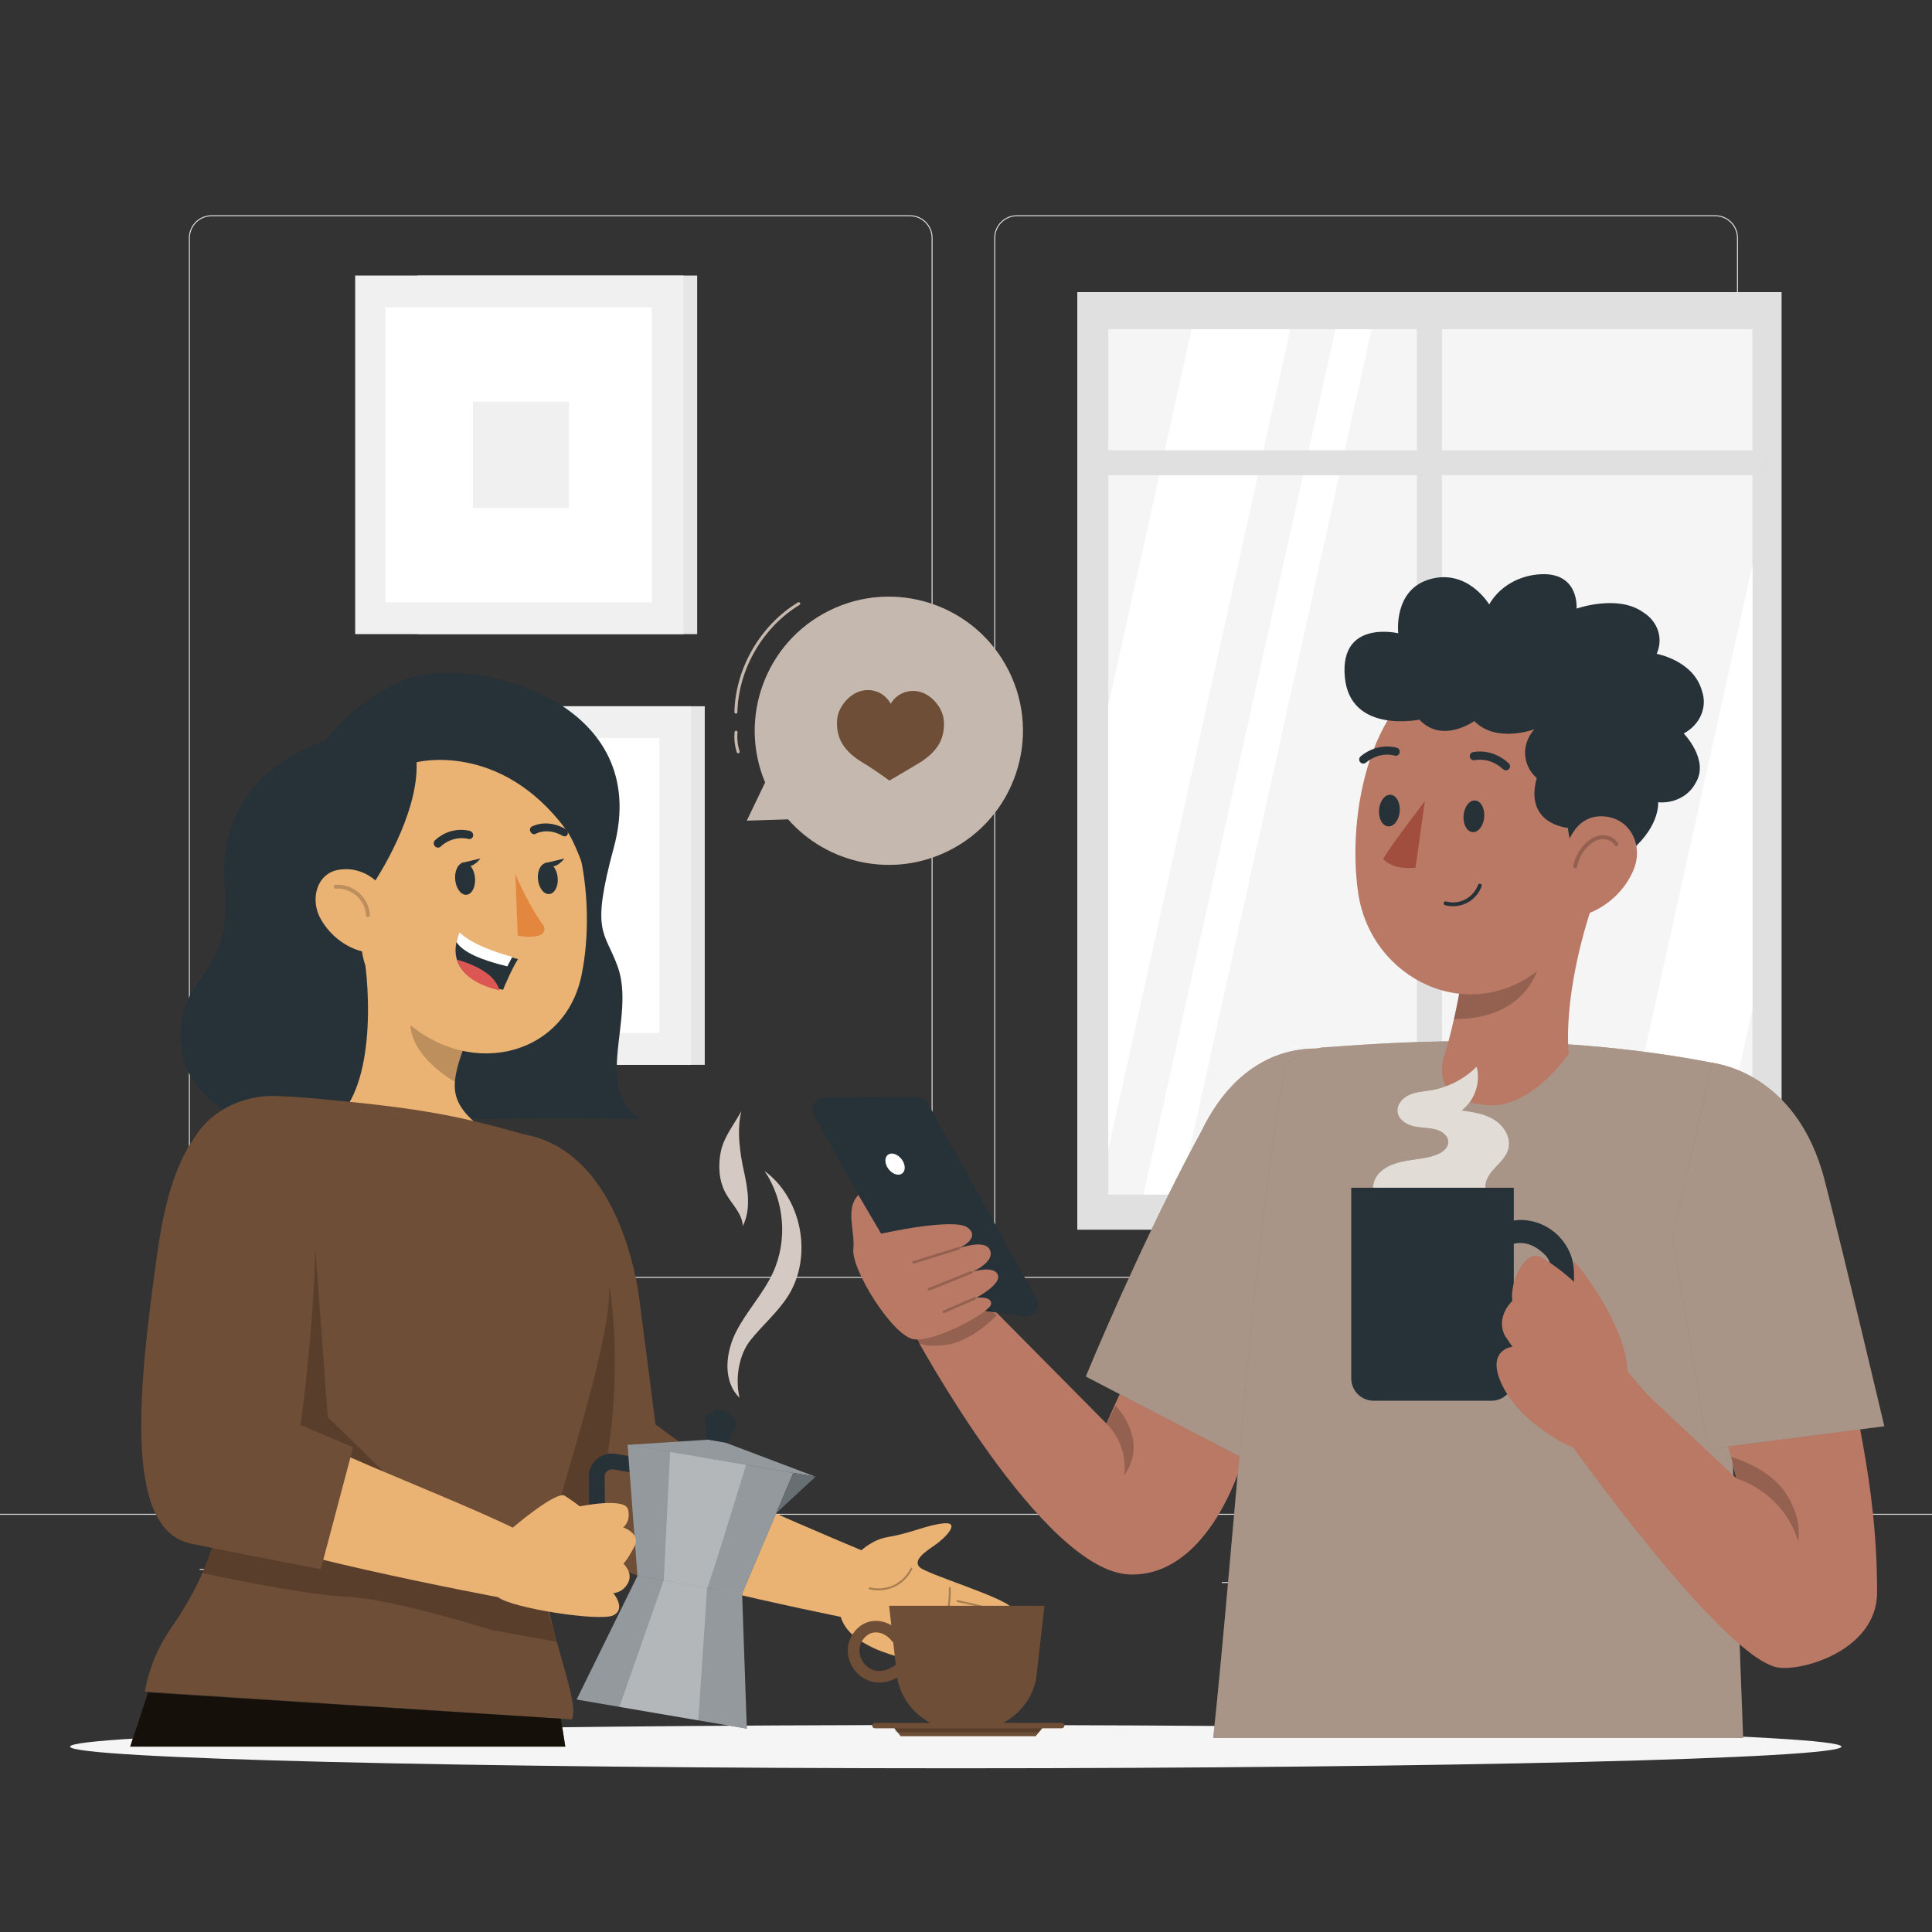 <svg xmlns="http://www.w3.org/2000/svg" viewBox="0 0 500 500"><rect x="0" y="0" width="500" height="500" fill="#333333" stroke="none"/><g id="freepik--background-complete--inject-220"><g><g><g><path d="M443.92,330.7h-180.75c-3.23,0-5.86-2.63-5.86-5.86V61.57c0-3.23,2.63-5.86,5.86-5.86h180.75c3.23,0,5.86,2.63,5.86,5.86V324.84c0,3.23-2.63,5.86-5.86,5.86ZM263.17,55.96c-3.09,0-5.61,2.52-5.61,5.61V324.84c0,3.09,2.52,5.61,5.61,5.61h180.75c3.09,0,5.61-2.52,5.61-5.61V61.57c0-3.09-2.52-5.61-5.61-5.61h-180.75Z" style="fill:#e0e0e0;"></path><path d="M235.49,330.7H54.75c-3.23,0-5.86-2.63-5.86-5.86V61.57c0-3.23,2.63-5.86,5.86-5.86H235.49c3.23,0,5.86,2.63,5.86,5.86V324.84c0,3.23-2.63,5.86-5.86,5.86ZM54.75,55.96c-3.09,0-5.61,2.52-5.61,5.61V324.84c0,3.09,2.52,5.61,5.61,5.61H235.49c3.09,0,5.61-2.52,5.61-5.61V61.57c0-3.09-2.52-5.61-5.61-5.61H54.75Z" style="fill:#e0e0e0;"></path></g><rect x="0" y="391.77" width="500" height=".25" style="fill:#e0e0e0;"></rect></g><rect x="51.67" y="406.04" width="16.06" height=".25" style="fill:#e0e0e0;"></rect><rect x="170.35" y="403.33" width="53.53" height=".25" style="fill:#e0e0e0;"></rect><rect x="68.73" y="415.33" width="36.25" height=".25" style="fill:#e0e0e0;"></rect><rect x="378.35" y="403.2" width="43.19" height=".25" style="fill:#e0e0e0;"></rect><rect x="430.45" y="403.2" width="6.33" height=".25" style="fill:#e0e0e0;"></rect><rect x="316.21" y="409.43" width="53.89" height=".25" style="fill:#e0e0e0;"></rect></g><g><rect x="278.8" y="75.6" width="182.27" height="242.65" style="fill:#e0e0e0;"></rect><rect x="286.82" y="85.21" width="166.71" height="223.93" style="fill:#f5f5f5;"></rect><polygon points="333.94 85.21 286.82 297.5 286.82 182.57 308.38 85.21 333.94 85.21" style="fill:#fff;"></polygon><polygon points="354.99 85.21 305.3 309.14 295.93 309.14 345.62 85.21 354.99 85.21" style="fill:#fff;"></polygon><polygon points="453.53 146.28 453.53 261.22 442.98 309.14 417.42 309.14 453.53 146.28" style="fill:#fff;"></polygon><rect x="366.7" y="75.6" width="6.47" height="242.65" style="fill:#e0e0e0;"></rect><rect x="281.96" y="116.53" width="175.61" height="6.47" style="fill:#e0e0e0;"></rect></g><g><rect x="108.1" y="71.31" width="72.33" height="92.8" style="fill:#e6e6e6;"></rect><rect x="91.92" y="71.31" width="84.96" height="92.8" style="fill:#f0f0f0;"></rect><rect x="99.75" y="79.56" width="68.93" height="76.32" style="fill:#fff;"></rect><rect x="122.39" y="103.94" width="24.88" height="27.55" style="fill:#f0f0f0;"></rect></g><g><rect x="110.06" y="182.78" width="72.33" height="92.8" style="fill:#e6e6e6;"></rect><rect x="93.87" y="182.78" width="84.96" height="92.8" style="fill:#f0f0f0;"></rect><rect x="101.71" y="191.02" width="68.93" height="76.32" style="fill:#fff;"></rect><rect x="124.35" y="215.41" width="24.88" height="27.55" style="fill:#f0f0f0;"></rect></g></g><g id="freepik--Shadow--inject-220"><path d="M476.55,452.03c0,3.09-102.62,5.6-229.21,5.6s-229.21-2.51-229.21-5.6,102.62-5.6,229.21-5.6,229.21,2.51,229.21,5.6Z" style="fill:#f5f5f5;"></path></g><g id="freepik--Speech_Bubble--inject-220"><g><path d="M261.06,173.6c-8.57-17.14-29.42-24.09-46.56-15.52-16.44,8.22-23.49,27.73-16.48,44.43l-4.75,9.87,10.69-.34c10.16,11.56,27.18,15.32,41.59,8.12,17.14-8.57,24.09-29.42,15.52-46.56Z" style="fill:#6F4E37;"></path><path d="M261.06,173.6c-8.57-17.14-29.42-24.09-46.56-15.52-16.44,8.22-23.49,27.73-16.48,44.43l-4.75,9.87,10.69-.34c10.16,11.56,27.18,15.32,41.59,8.12,17.14-8.57,24.09-29.42,15.52-46.56Z" style="fill:#fff; opacity:.6;"></path><path d="M190.44,184.67h0c-.21,0-.37-.18-.37-.38,.27-11.36,6.73-22.51,16.45-28.39,.18-.11,.41-.05,.52,.13,.11,.18,.05,.41-.13,.52-9.51,5.76-15.82,16.66-16.08,27.77,0,.2-.17,.37-.38,.37Zm.73,10.26c.2-.06,.3-.28,.24-.47-.51-1.58-.7-3.29-.54-4.94,.02-.21-.13-.39-.34-.41-.2-.02-.39,.13-.41,.34-.17,1.76,.02,3.57,.57,5.25,.05,.16,.2,.26,.36,.26,.04,0,.08,0,.12-.02Z" style="fill:#6F4E37;"></path><path d="M190.44,184.67h0c-.21,0-.37-.18-.37-.38,.27-11.36,6.73-22.51,16.45-28.39,.18-.11,.41-.05,.52,.13,.11,.18,.05,.41-.13,.52-9.51,5.76-15.82,16.66-16.08,27.77,0,.2-.17,.37-.38,.37Zm.73,10.26c.2-.06,.3-.28,.24-.47-.51-1.58-.7-3.29-.54-4.94,.02-.21-.13-.39-.34-.41-.2-.02-.39,.13-.41,.34-.17,1.76,.02,3.57,.57,5.25,.05,.16,.2,.26,.36,.26,.04,0,.08,0,.12-.02Z" style="fill:#fff; opacity:.6;"></path><path d="M216.67,186.08c.19-1.74,1.03-3.37,2.19-4.68,1.14-1.28,2.62-2.29,4.3-2.66,1.78-.39,3.71-.02,5.21,1,.89,.61,1.63,1.45,2.14,2.4,.49-.85,1.17-1.6,1.98-2.15,1.5-1.04,3.43-1.42,5.21-1.04,1.68,.36,3.17,1.36,4.31,2.63,1.17,1.3,2.02,2.92,2.22,4.66,.26,2.18-.16,4.56-1.28,6.44-1.19,1.99-3.11,3.59-5.08,4.79-3.32,2.02-7.7,4.55-7.7,4.55,0,0-3.72-2.76-7.06-4.76-1.99-1.19-3.92-2.78-5.12-4.76-1.14-1.87-1.56-4.25-1.32-6.43Z" style="fill:#6F4E37;"></path></g></g><g id="freepik--Character_2--inject-220"><g><path d="M291.95,356.03l-5.63,12.35-34.02-34.35-15.37,11.82s32.93,61.04,55.53,61.63c18.62,.49,28.31-23.78,30.92-36.14l-31.44-15.31Z" style="fill:#b97964;"></path><g><g><path d="M346.96,272.17c14.28,10.42,19.91,42.74-24.22,105.76l-41.74-21.69c6.56-15.79,18.21-41.95,29.93-63.5,13.46-27.63,36.03-20.57,36.03-20.57Z" style="fill:#6F4E37;"></path><path d="M346.96,272.17c14.28,10.42,19.91,42.74-24.22,105.76l-41.74-21.69c6.56-15.79,18.21-41.95,29.93-63.5,13.46-27.63,36.03-20.57,36.03-20.57Z" style="fill:#fff; opacity:.4;"></path><path d="M444.6,275.33c-46.31-9.29-90.54-4.98-101.88-4.27-3.26,0-9.18,3.56-10.08,4.55-8.26,45.01-13.35,124.14-18.66,174.19h137.14l-6.51-174.47Z" style="fill:#6F4E37;"></path><path d="M444.6,275.33c-46.31-9.29-90.54-4.98-101.88-4.27-3.26,0-9.18,3.56-10.08,4.55-8.26,45.01-13.35,124.14-18.66,174.19h137.14l-6.51-174.47Z" style="fill:#fff; opacity:.4;"></path></g><g><g><g><g><path d="M406.01,272.67s-2.02-14.47,6.45-39.55c0-.03-1.31-.68-1.31-.71,1.17-3.51,2.39-6.74,3.54-9.55,.03-.08,.03-.11,.03-.11l-35.68,19.96c.46,8.16-3.14,23.73-5.16,30.28,0,0-4.91,11.81,11.04,13.03,11.65,.89,21.1-13.37,21.1-13.37Z" style="fill:#b97964;"></path><path d="M377.94,254.11l20.19-3.64c-2.09,6.14-7.91,13.27-21.85,13.27,0,0,1.69-6.9,1.66-9.63Z" style="opacity:.2;"></path></g><g><path d="M415.72,205.89c-3.3,21.93-4.72,34.36-16.87,44.59-18.27,15.38-44.02,3.18-47.35-19.35-2.99-20.29,2.91-52.73,25.29-59.39,22.05-6.56,42.23,12.23,38.92,34.16Z" style="fill:#b97964;"></path><path d="M422.55,219.77c7.16-6.39,6.57-12.15,6.57-12.15,4.03,.38,7.93-1.61,9.67-4.94,3.73-5.93-3.04-12.85-3.04-12.85,4.22-2.28,6.18-6.84,4.72-10.99-2.14-7.91-11.73-9.63-11.73-9.63,1.78-3.93,.34-8.38-3.49-10.75-6.63-4.74-17.24-.95-17.24-.95,0,0,.78-9.23-9.02-8.91-5.74,.19-10.97,3.2-13.59,7.83,0,0-5.48-9.24-15.21-6.57-9.72,2.67-8.32,14.03-8.32,14.03,0,0-15.15-3.63-13.84,11.24,1.3,14.87,19.3,11.11,19.3,11.11,5.95,6.35,14.21,.37,14.21,.37,5.68,5.84,15.57,2.12,15.57,2.12-3.44,3.8-3.19,9.26,.59,12.64-3.29,12.03,8.07,12.88,8.07,12.88,1.16,11.39,9.6,11.91,16.76,5.52Z" style="fill:#263238;"></path><path d="M422.8,225.03c-2.26,5.52-6.87,9.45-11.44,11.24-6.87,2.69-8.69-4.72-7.45-11.61,1.11-6.2,3.61-13.66,10.83-13.4,7.11,.26,10.65,7.46,8.06,13.77Z" style="fill:#b97964;"></path><path d="M384.11,211.52c-.2,2.26-1.56,3.97-3.03,3.82-1.48-.14-2.51-2.09-2.31-4.35,.2-2.26,1.56-3.97,3.03-3.82,1.48,.14,2.51,2.09,2.31,4.35Z" style="fill:#263238;"></path><path d="M362.24,210.04c-.2,2.26-1.56,3.97-3.03,3.82-1.48-.15-2.51-2.09-2.31-4.35,.2-2.26,1.56-3.97,3.03-3.82,1.48,.15,2.51,2.09,2.31,4.35Z" style="fill:#263238;"></path><path d="M368.75,207.34s-8.13,10.58-10.82,14.94c2.89,3.11,8.41,2.28,8.41,2.28l2.41-17.23Z" style="fill:#a24e3f;"></path><path d="M390.06,199.32c-.35,.11-.75,.03-1.05-.24-3.47-3.24-7.28-2.37-7.32-2.36-.57,.14-1.15-.21-1.29-.78-.14-.57,.21-1.14,.77-1.28,.2-.05,4.97-1.14,9.28,2.88,.43,.4,.45,1.07,.06,1.49-.13,.14-.29,.23-.46,.28Z" style="fill:#263238;"></path></g><path d="M407.66,224.71s-.07,0-.1-.01c-.27-.05-.45-.32-.39-.59,.4-1.97,1.31-3.8,2.64-5.31,.9-1.02,2.37-2.29,4.31-2.59,1.9-.29,3.8,.55,4.63,2.05,.13,.24,.05,.55-.2,.68-.24,.13-.54,.05-.68-.2-.62-1.12-2.13-1.77-3.6-1.54-1.64,.25-2.92,1.37-3.71,2.27-1.21,1.38-2.05,3.05-2.41,4.85-.05,.24-.26,.4-.49,.4Z" style="opacity:.2;"></path></g><path d="M352.51,197.57c-.19-.06-.37-.18-.51-.34-.37-.46-.31-1.13,.14-1.5,4.51-3.72,9.16-2.25,9.37-2.21,.56,.18,.87,.78,.69,1.34-.17,.56-.76,.86-1.31,.69-.19-.07-3.78-1.16-7.4,1.83-.28,.23-.65,.29-.98,.19Z" style="fill:#263238;"></path></g><path d="M376.04,234.53c-.69,0-1.39-.09-2.06-.27-.27-.07-.42-.35-.35-.61,.07-.27,.35-.42,.61-.35,1.64,.45,3.45,.26,4.97-.53,1.51-.78,2.71-2.15,3.3-3.75,.09-.26,.38-.39,.64-.3,.26,.09,.39,.38,.3,.64-.67,1.83-2.04,3.4-3.78,4.3-1.12,.58-2.38,.88-3.63,.88Z" style="fill:#263238;"></path></g><g><path d="M386.8,289.83c-2.51-1.59-5.56-2.04-8.5-2.46,3.38-2.56,4.98-7.25,3.86-11.34-3.18,3.19-7.37,5.37-11.82,6.12-1.9,.32-3.87,.41-5.63,1.19-1.76,.78-3.28,2.54-3.04,4.44,.25,1.93,2.18,3.22,4.07,3.68,1.89,.46,3.89,.35,5.77,.84,1.63,.43,3.33,1.64,3.28,3.32-.04,1.56-1.57,2.66-3.03,3.22-2.57,.98-5.37,1.12-8.08,1.61-2.71,.5-5.51,1.48-7.19,3.66s-1.65,5.82,.66,7.31l30.02-.92c-1.84-.07-3.01-2.23-2.71-4.04,.29-1.81,1.57-3.29,2.83-4.62,1.26-1.33,2.61-2.72,3.08-4.49,.77-2.87-1.08-5.93-3.59-7.52Z" style="fill:#6F4E37;"></path><g style="opacity:.8;"><path d="M386.8,289.83c-2.51-1.59-5.56-2.04-8.5-2.46,3.38-2.56,4.98-7.25,3.86-11.34-3.18,3.19-7.37,5.37-11.82,6.12-1.9,.32-3.87,.41-5.63,1.19-1.76,.78-3.28,2.54-3.04,4.44,.25,1.93,2.18,3.22,4.07,3.68,1.89,.46,3.89,.35,5.77,.84,1.63,.43,3.33,1.64,3.28,3.32-.04,1.56-1.57,2.66-3.03,3.22-2.57,.98-5.37,1.12-8.08,1.61-2.71,.5-5.51,1.48-7.19,3.66s-1.65,5.82,.66,7.31l30.02-.92c-1.84-.07-3.01-2.23-2.71-4.04,.29-1.81,1.57-3.29,2.83-4.62,1.26-1.33,2.61-2.72,3.08-4.49,.77-2.87-1.08-5.93-3.59-7.52Z" style="fill:#fff;"></path></g></g><g><g><path d="M443.59,359.53l5.74,23.01-22.79-21.4-20.73,11.61s38.36,54.12,53.5,58.62c5.72,1.7,26.48-3.81,26.48-19.26,0-28.94-6.36-49.53-10.85-74.55l-31.34,21.97Z" style="fill:#b97964;"></path><path d="M443.14,275.09s21.77,1.93,29.06,30.31c5.33,20.75,15.46,63.71,15.46,63.71l-45.64,5.91-9.19-54.71,10.32-45.22Z" style="fill:#6F4E37;"></path></g><path d="M393.43,315.71c-.57,0-1.11,.1-1.66,.17v-8.5h-42.07v49.33c0,3.2,2.6,5.8,5.8,5.8h30.47c3.2,0,5.8-2.6,5.8-5.8v-2.69c.55,.07,1.09,.17,1.66,.17,7.7,0,13.96-6.26,13.96-13.96v-10.55c0-7.7-6.26-13.96-13.96-13.96Zm7.98,25.49c0,1.42-.5,2.81-1.49,3.83-2.98,3.05-5.74,3.5-8.15,2.99v-26.15c2.41-.51,5.17-.05,8.15,2.97,.99,1.01,1.49,2.41,1.49,3.82v12.53Z" style="fill:#263238;"></path><path d="M407.36,331.74s-3.05-2.97-8.02-6.14c-4.81-3.07-8.72,6.69-7.93,11.04,0,0-4.43,4.06-1.97,9l1.97,2.9s-6.32,.62-3.27,8.51c3.05,7.89,11.49,13.96,17.76,17.06,6.27,3.1,20.61-11.75,20.64-12.96l-5.36-6.25c-.26-11.95-13.11-28.21-13.83-28.38l.02,5.23Z" style="fill:#b97964;"></path><path d="M449.42,382.65s12.02,3.3,15.91,16.19c0,0,1.4-5.32-3.1-12.27-4.5-6.96-14.19-9.49-14.19-9.49l1.39,5.57Z" style="isolation:isolate; opacity:.2;"></path></g></g><path d="M265.04,340.65l-26.19-3.57c-.89-.12-1.66-.63-2.08-1.39l-26.17-47.28c-1.08-1.95,.52-4.44,2.86-4.44l24.08-.05c1.06,0,2.01,.54,2.5,1.42l28.29,50.9c1.17,2.11-.79,4.76-3.28,4.42Z" style="fill:#263238;"></path><path d="M236.69,346.64s.78,2.25,7.8,1.46c7.02-.8,13.49-7.7,13.49-7.7l-4.09-3.43-17.21,9.67Z" style="opacity:.2;"></path><g><path d="M227.66,319.36s19.35-4.4,22.82-1.62c3.48,2.78-2.35,5.32-2.35,5.32,0,0,6.58-2.4,7.98,.26,1.68,3.19-4.44,5.82-4.44,5.82,0,0,5.46-1.74,6.54,.71,1.12,2.54-5.57,6-5.57,6,0,0,4.07-.5,3.86,1.63-.21,2.13-14.27,9.75-19.82,9.16-5.55-.59-16.43-18.14-15.84-23.42,.51-4.55-2.19-10.38,1.31-13.96l5.94,10.1h-.43Z" style="fill:#b97964;"></path><path d="M248.26,323.37s-.02,0-.03,.01l-11.68,3.64c-.16,.05-.33-.06-.39-.23-.06-.18,.02-.36,.18-.41l11.68-3.64c.16-.05,.33,.06,.39,.23,.06,.17-.01,.34-.15,.4Z" style="opacity:.2;"></path><path d="M251.48,329.59h0l-10.94,4.39c-.15,.06-.33-.03-.4-.2-.07-.17-.01-.32,.15-.42l10.94-4.38c.15-.06,.33,.03,.4,.2,.07,.17,0,.36-.14,.42Z" style="opacity:.2;"></path><path d="M252.4,336.32l-8.03,3.49c-.15,.07-.33-.02-.41-.19-.07-.17-.01-.36,.14-.43l8.03-3.49c.15-.07,.33,.02,.41,.19s.01,.36-.14,.43Z" style="opacity:.2;"></path></g><path d="M290.92,381.86s1.46-7.35-4.6-13.48l2.38-4.56s8.83,8.69,2.23,18.03Z" style="isolation:isolate; opacity:.2;"></path><path d="M233.32,299.98c1.03,1.33,1.1,2.99,.18,3.7-.93,.72-2.51,.22-3.54-1.11-1.03-1.33-1.1-2.99-.18-3.7,.93-.72,2.51-.22,3.54,1.11Z" style="fill:#fff;"></path></g><path d="M443.14,275.09s21.77,1.93,29.06,30.31c5.33,20.75,15.46,63.71,15.46,63.71l-45.64,5.91-9.19-54.71,10.32-45.22Z" style="fill:#fff; opacity:.4;"></path></g><g id="freepik--Character_1--inject-220"><g><g><path d="M47.05,271.76c-2.26-21.08,13.1-15.9,11.09-42.85-2.21-29.68,26-37.11,26-37.11,0,0,9.75-13.04,23.28-16.69,17.33-4.68,61.59,6.74,51.43,44.25-6.06,22.36-2.35,21.45,1.01,30.8,4.75,13.23-6.68,31.39,5.93,39.42,0,0-48.42-.99-100.2,2,0,0-17.17-6.95-18.55-19.82Z" style="fill:#263238;"></path><g><g><g><path d="M85.75,290.6s8.64,4.25,19.29,13.43c2.22,1.91,4.66,3.57,7.25,4.94,6.98,3.71,13.34,5.83,15.06,2.46,.38-.74,.68-1.54,.9-2.38,1.46-5.63,.86-13.56-3.69-17.18-5.14-4.09-7.61-7.58-6.69-13.12,.49-3.14,1.62-6.37,2.95-9.52l-5.93-3.56-21.13-21.33c2.42,13.08,3.13,38.53-8,46.26Z" style="fill:#ebb373;"></path><path d="M117.7,279.96c-5.81-3.45-12.19-9.44-11.43-16.27,.34-2.88,.96-5.61,1.65-7.36l11.81,15.63c-.97,2.52-1.32,4.19-2.03,8Z" style="opacity:.2;"></path><path d="M89.66,220.29c1.99,21.72,2.37,30.92,13.58,42.31,16.86,17.13,42.79,11.37,47.25-10.16,4.02-19.37,.09-51.63-21.23-60.76-21-8.99-41.59,6.89-39.6,28.6Z" style="fill:#ebb373;"></path><path d="M117.78,227.36c.11,2.3,1.35,4.18,2.78,4.21,1.43,.03,2.5-1.81,2.39-4.11-.11-2.3-1.35-4.18-2.78-4.21-1.43-.03-2.5,1.81-2.39,4.11Z" style="fill:#263238;"></path><path d="M139.2,227.29c.11,2.23,1.35,4.06,2.77,4.09,1.42,.03,2.49-1.75,2.38-3.98-.11-2.23-1.35-4.06-2.77-4.08-1.42-.03-2.49,1.75-2.38,3.98Z" style="fill:#263238;"></path><path d="M113.25,219.36c.28,.03,.56-.05,.77-.25,3.35-3.1,7.11-2.01,7.16-2,.56,.16,1.12-.15,1.25-.72,.13-.57-.23-1.17-.79-1.34-.2-.06-4.92-1.43-9.08,2.42-.41,.38-.42,1.06-.02,1.52,.2,.22,.45,.34,.71,.37Z" style="fill:#263238;"></path><path d="M146.4,216.4c.22-.07,.4-.24,.5-.47,.2-.49-.04-1.12-.54-1.39-4.96-2.79-8.64-.67-8.8-.58-.44,.26-.54,.88-.23,1.38,.31,.5,.91,.7,1.34,.44,.14-.09,3.02-1.68,6.97,.54,.26,.14,.53,.17,.76,.09Z" style="fill:#263238;"></path><path d="M133.37,226.23s3.4,8.13,7.23,13.2c.67,.89,.26,2.18-.79,2.56-2.68,.99-5.82,.09-5.82,.09l-.62-15.85Z" style="fill:#e4873e;"></path></g><path d="M119.36,223.35l4.98-1.18s-2.73,3.72-4.98,1.18Z" style="fill:#263238;"></path><path d="M141.07,223.37l4.98-1.18s-2.73,3.72-4.98,1.18Z" style="fill:#263238;"></path><path d="M97.19,227.79s11.2-16.86,10.62-30.52c0,0,21.44-5.59,38.54,17.25,2.72,3.64,4.35,9.71,6.79,14.94,0,0,4.09-41.32-32.57-44.71-36.61-3.38-43.8,48.08-25.94,65.4,0,0-4.38-11.82,2.56-22.37Z" style="fill:#263238;"></path><path d="M83.09,237.99c2.57,4.45,6.73,7.25,10.55,8.21,5.75,1.44,8.72-7.8,6.75-13.56-1.77-5.18-7.41-8.62-13.01-7.49-5.51,1.11-7.23,7.74-4.3,12.84Z" style="fill:#ebb373;"></path></g><path d="M95.23,237.33c-.26,0-.48-.2-.5-.47-.13-1.94-1.04-3.78-2.5-5.06-1.46-1.28-3.42-1.95-5.34-1.82-.28,0-.51-.19-.53-.47s.19-.51,.47-.53c2.19-.14,4.41,.61,6.07,2.07,1.66,1.45,2.69,3.55,2.84,5.75,.02,.28-.19,.51-.47,.53h-.03Z" style="opacity:.2;"></path></g><g><path d="M134.08,248.18c-1.76,2.72-3.89,7.98-3.89,7.98-.51-.11-1.02-.21-1.53-.34-6.9-1.62-9.57-4.64-10.43-7.51-.47-1.57-.38-3.11-.14-4.32,.26-1.41,.76-2.36,.76-2.36,3.15,3.04,9.47,5.04,12.88,5.97,1.43,.4,2.34,.59,2.34,.59Z" style="fill:#263238;"></path><path d="M132.58,247.63l-1.28,2.46c-6.88-1.63-11.5-3.69-13.16-6.28,.27-1.49,.81-2.49,.81-2.49,3.33,3.22,10.02,5.34,13.63,6.32Z" style="fill:#fff;"></path><path d="M129.33,256.33c-7.3-1.71-10.13-4.92-11.04-7.95,2.47,.68,5.36,1.77,7.73,3.51,1.82,1.32,2.78,2.92,3.31,4.45Z" style="fill:#dc5753;"></path></g></g><g><g><g><path d="M219.84,404.48s4.12-5.79,9.93-6.7c5.81-.91,10.2-3.18,14.56-3.55,4.36-.38,.24,3.86-2.41,5.67-2.65,1.81-5.63,3.88-3.95,5.66,1.68,1.77,21.79,7.79,23.84,10.51,2.05,2.72-1.51,2.76-1.51,2.76,0,0,4.84,1.59,4.74,3.69-.03,.54-.97,1.76-3.3,1.38-5.22-.86-16.09-3.22-16.09-3.22,.63,.12,13.83,4,15.74,4.83,2.49,1.1,3.1,2.88,2.42,4.3-.97,2.02-17.51-2.22-18.33-1.91,0,0,9.6,2.12,10.41,4.9,.81,2.78-5.31,1.77-10.54-.14-4.79-1.75-14.65-3.94-19.35-6.19-5.79-2.78-9.05-5.95-8.92-11.96,.13-6.02,2.77-10.02,2.77-10.02Z" style="fill:#ebb373;"></path><path d="M259.71,417.62s-.05,0-.07-.01c-3.88-1.17-7.88-2.18-11.87-3-.14-.03-.22-.16-.19-.29,.03-.14,.16-.22,.3-.2,4,.82,8.01,1.83,11.91,3.01,.13,.04,.21,.18,.17,.31-.03,.11-.13,.18-.24,.18Z" style="opacity:.3;"></path><path d="M241.71,426.32s-.09-.01-.13-.04c-.12-.07-.15-.23-.08-.34,2.76-4.42,4.2-9.72,4.05-14.93,0-.14,.1-.25,.24-.26,.13-.01,.25,.1,.26,.24,.15,5.31-1.32,10.71-4.13,15.21-.05,.08-.13,.12-.21,.12Z" style="opacity:.3;"></path><path d="M227.4,411.59c-.81,0-1.61-.1-2.39-.3-.13-.04-.21-.17-.18-.31,.03-.13,.17-.21,.3-.18,2.01,.52,4.25,.32,6.13-.56,1.89-.88,3.48-2.46,4.37-4.35,.06-.13,.21-.18,.33-.12,.12,.06,.18,.21,.12,.33-.94,1.99-2.62,3.66-4.61,4.59-1.26,.59-2.68,.89-4.08,.89Z" style="opacity:.3;"></path></g><path d="M160.9,322.59c0,1.37,3.86,50.56,3.86,50.56,2.74,5.13,59.92,28.78,59.92,28.78l-6.78,16.58s-67.03-13.52-77.85-21.39c-9.23-6.71-8.46-18.49-8.46-34.57s-5.61-38.55-5.61-38.55l34.91-1.41Z" style="fill:#ebb373;"></path><path d="M135.39,293.53c26.57,4.55,30.22,43.88,30.22,43.88l4.04,31.24,15.07,11-14.09,30.1s-30.52-10.48-43.75-18.31c-13.23-7.83-13.14-68.82-13.14-68.82l21.65-29.09Z" style="fill:#6F4E37;"></path></g><g><path d="M142.08,398.81c-.5,.22,7.58,3.12,7.58,3.12,.14,.08,5.84-17.18,5.98-17.09,6.4-28.92,2.07-51.97,2.07-51.97-4.85,10.09-14.4,57.49-15.63,65.94Z" style="opacity:.2;"></path><path d="M148,444.97c2.46-5.21-8.32-26.87-7.29-41.82,6.99-26.07,17.18-55.74,17-70.28-.19-15.6-7.17-34.99-22.31-39.34-4.22-1.21-8.62-2.42-12.89-3.41-12.86-3.06-25-4.32-39.8-5.72-3.79-.38-7.52-.62-11.04-.75-13.18-.54-25.4,9.15-23.6,22.55,.4,3.01,3.08,7.42,3.43,10.27,1.56,12.3,2.71,23.12,3.52,32.6,.43,5.29,.78,10.15,1.02,14.66,.08,1.42,.16,2.85,.21,4.19,.4,8.6,.44,15.76,.21,21.81,0,.92-.05,1.83-.13,2.75,0,.04,0,.08,0,.12-.99,11.16-7.3,21.89-12.05,28.72-3.38,4.87-5.69,10.41-6.76,16.24-.01,.08-.03,.15-.04,.23l110.51,7.19Z" style="fill:#6F4E37;"></path><path d="M52.38,407.1s25.51,5.6,37.38,6.14c11.87,.54,37.55,8.63,37.55,8.63l16.79,3.03-2.9-9.81-16.91-8.99-67.5-13.68c-.83,5.64-3.92,13.55-4.41,14.69Z" style="opacity:.2;"></path><polygon points="81.6 323.09 84.82 366.7 99.28 380.87 89.16 388.74 75.4 380.44 68.28 355.92 81.6 323.09" style="opacity:.2;"></polygon><polygon points="33.69 452.03 38.29 437.99 145.16 444.79 146.3 452.03 33.69 452.03" style="fill:#6F4E37;"></polygon><polygon points="33.69 452.03 38.29 437.99 145.16 444.79 146.3 452.03 33.69 452.03" style="opacity:.8;"></polygon></g><g><path d="M80.19,318.98c0,1.37-4.39,50.09-4.39,50.09,2.74,5.13,59.07,24.68,66.28,31.84l-12.26,12.61s-67.91-12.61-78.73-20.48c-9.23-6.71-8.46-18.49-8.46-34.57s3.52-39.5,3.52-39.5h34.04Z" style="fill:#ebb373;"></path><path d="M74.5,288.91c13.84,5.78,3.27,79.88,3.27,79.88l13.62,5.76-8.37,31.55s-16.77-3.18-33.54-6.6c-17.72-3.61-13.63-40.7-8.68-75.83,4.79-33.96,17.5-41.52,33.69-34.76Z" style="fill:#6F4E37;"></path><g><path d="M152.59,404.47l-.2-22.9c0-.12,0-.24,.03-.36,.56-3.29,3.7-5.51,6.99-4.95l5.31,.91c1.11,.19,1.86,1.25,1.67,2.36-.19,1.11-1.25,1.86-2.36,1.67l-5.31-.91c-1.02-.17-1.98,.47-2.23,1.45l.2,22.69c0,1.13-.9,2.06-2.03,2.07-.12,0-.25,0-.37-.03-.96-.16-1.69-.99-1.7-2Zm1.84-22.92h0Z" style="fill:#263238;"></path><polygon points="192.06 412.48 205.31 381.19 162.4 373.85 164.96 407.85 192.06 412.48" style="fill:#263238;"></polygon><polygon points="193.28 447.38 192.06 412.48 164.96 407.85 149.23 439.84 193.28 447.38" style="fill:#263238;"></polygon><polygon points="211.07 382.17 187.66 373.32 183.34 372.58 162.68 373.9 211.07 382.17" style="fill:#263238;"></polygon><polygon points="192.06 412.48 205.31 381.19 162.4 373.85 164.96 407.85 192.06 412.48" style="fill:#fff; opacity:.5;"></polygon><polygon points="193.28 447.38 192.06 412.48 164.96 407.85 149.23 439.84 193.28 447.38" style="fill:#fff; opacity:.5;"></polygon><polygon points="211.07 382.17 187.66 373.32 183.34 372.58 162.68 373.9 211.07 382.17" style="fill:#fff; opacity:.5;"></polygon><path d="M193.08,379.09s-9.73,31.9-10.07,31.84c-.34-.06-11.23-1.92-11.23-1.92l1.65-33.28,19.66,3.36Z" style="fill:#fff; opacity:.3;"></path><polygon points="183 410.94 180.72 445.23 160.3 441.74 171.77 409.01 183 410.94" style="fill:#fff; opacity:.3;"></polygon><polygon points="188.24 373.42 190.89 368.16 188.29 365.31 185.44 364.82 182.29 366.69 182.88 372.5 188.24 373.42" style="fill:#263238;"></polygon><polygon points="205.31 381.19 211.07 382.17 200.91 391.58 205.31 381.19" style="fill:#263238;"></polygon><polygon points="205.31 381.19 211.07 382.17 200.91 391.58 205.31 381.19" style="fill:#fff; opacity:.3;"></polygon><g><path d="M197.87,303.04c5.19,7.64,6.03,18.03,2.14,26.41-2.55,5.48-6.87,9.96-9.58,15.37-2.71,5.4-3.37,12.69,.95,16.9-1.16-4.84-.23-11.06,2.88-14.94,3.1-3.88,6.99-7.15,9.66-11.35,6.48-10.2,3.67-25.21-6.06-32.39Z" style="fill:#6F4E37;"></path><g style="opacity:.7;"><path d="M197.87,303.04c5.19,7.64,6.03,18.03,2.14,26.41-2.55,5.48-6.87,9.96-9.58,15.37-2.71,5.4-3.37,12.69,.95,16.9-1.16-4.84-.23-11.06,2.88-14.94,3.1-3.88,6.99-7.15,9.66-11.35,6.48-10.2,3.67-25.21-6.06-32.39Z" style="fill:#fff;"></path></g><path d="M192.51,303.08c-1.04-4.72-1.89-10.71-.65-15.5-1.8,3.28-4.51,6.68-5.28,10.33-.77,3.66-.56,7.63,1.24,10.91,1.56,2.83,4.31,5.25,4.41,8.47,2.18-4.32,1.32-9.49,.28-14.21Z" style="fill:#6F4E37;"></path><g style="opacity:.7;"><path d="M192.51,303.08c-1.04-4.72-1.89-10.71-.65-15.5-1.8,3.28-4.51,6.68-5.28,10.33-.77,3.66-.56,7.63,1.24,10.91,1.56,2.83,4.31,5.25,4.41,8.47,2.18-4.32,1.32-9.49,.28-14.21Z" style="fill:#fff;"></path></g></g></g><path d="M132.79,395.28s11.2-9.55,13.37-8.18c2.17,1.37,3.89,2.75,3.89,2.75,0,0,11.73-2.45,12.49,.81,.76,3.25-1.27,4.62-1.27,4.62,0,0,4.63,1.56,2.94,4.89-1.69,3.32-2.86,4.52-2.86,4.52,0,0,2.58,2.32,1.19,4.96-1.39,2.64-3.82,2.64-3.82,2.64,0,0,3.44,4.08,0,5.76-3.44,1.68-26.36-1.87-29.79-4.7-3.43-2.82,3.86-18.07,3.86-18.07Z" style="fill:#ebb373;"></path></g></g></g></g><g id="freepik--Mug--inject-220"><g><path d="M250.2,448.28h0c9.32,0,17.12-6.37,18.07-14.75l2.03-17.96h-40.2l2.03,17.96c.95,8.38,8.75,14.75,18.07,14.75Z" style="fill:#6F4E37;"></path><path d="M230.85,424.73c-1.14-1.44-2.7-2.37-4.47-2.26-1.45,.09-2.75,1.16-3.47,2.55-1.53,2.95,.67,7.03,4.03,7.4,1.97,.22,4.03-.73,5.53-2.1,.6-.55,1.53-.59,2.12,0,.56,.56,.6,1.57,0,2.12-1.97,1.81-4.56,3.09-7.28,3s-4.97-1.49-6.47-3.67c-1.42-2.07-1.88-4.87-.97-7.24s2.75-4.28,5.2-4.86c2.94-.7,6.05,.62,7.9,2.95,.5,.63,.62,1.5,0,2.12-.52,.52-1.62,.64-2.12,0h0Z" style="fill:#6F4E37;"></path><path d="M274.78,445.88h-48.36c-.39,0-.7,.31-.7,.7h0c0,.39,.32,.7,.7,.7h5.06l1.6,2.05h34.96l1.67-2.05h5.06c.39,0,.7-.32,.7-.7h0c0-.39-.31-.7-.7-.7Z" style="fill:#6F4E37;"></path><polygon points="231.48 447.29 269.72 447.29 268.91 448.28 231.87 448.28 231.48 447.29" style="opacity:.2;"></polygon></g></g></svg>
